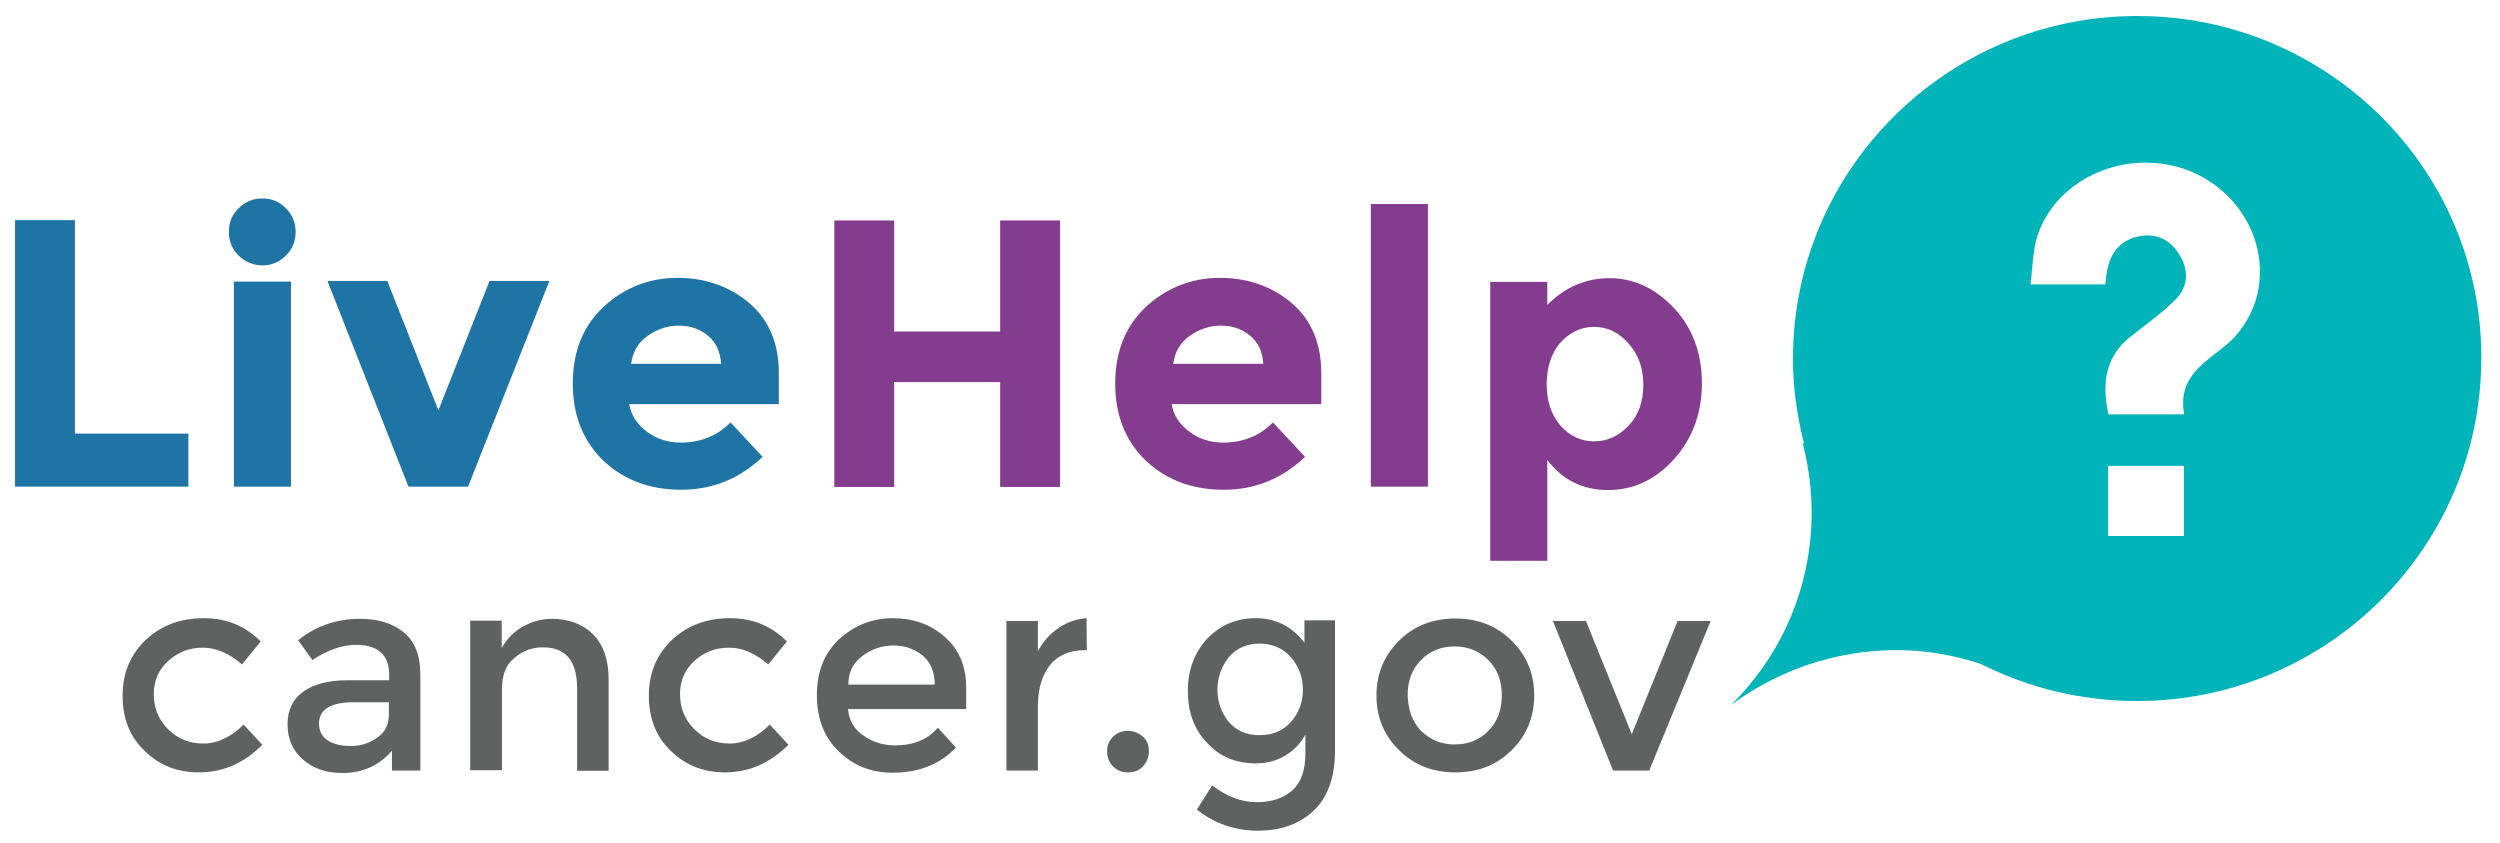 <?xml version="1.0" encoding="utf-8"?>
<svg viewBox="-1 -1 166 56" width="166" height="56" xmlns="http://www.w3.org/2000/svg">
  <g transform="matrix(0.207, 0, 0, 0.206, -1.5987211554602254e-14, -35.925)">
    <g id="Layer_5">
      <path fill="#00B4BA" d="M 680.8 174.7 C 619.8 174.7 570.3 224.2 570.3 285.2 C 570.3 294.5 571.6 303.5 573.8 312.3 L 573.5 312.6 C 575.7 321.5 576.8 330.9 576.1 340.7 C 574.6 362.8 565 382.4 550.4 396.8 C 566.8 384.6 587.5 377.8 609.6 379.3 C 617 379.9 624.1 381.4 630.7 383.6 C 645.7 391.2 662.7 395.5 680.6 395.5 C 741.6 395.5 791.1 346 791.1 285 C 791.3 224.2 741.8 174.7 680.8 174.7 Z M 695.7 342.3 C 687.5 342.3 679.7 342.3 671.4 342.3 C 671.4 334.8 671.4 327.6 671.4 319.7 C 679.3 319.7 687.2 319.7 695.7 319.7 C 695.7 327.5 695.7 334.6 695.7 342.3 Z M 719.2 264.7 C 717.9 270.1 714.5 276.1 710.3 279.8 C 703.2 286.2 693.5 290.4 695.8 303.1 C 686.8 303.1 679.3 303.1 671.5 303.1 C 669.3 293 670.5 284.3 678.9 277.8 C 683.8 273.9 688.9 270.3 693.2 265.9 C 697 261.9 697.4 256.7 694.3 251.7 C 691.4 246.8 686.8 244.6 681.4 245.7 C 676 246.7 672.5 250.3 671.3 255.8 C 670.9 257.3 670.7 259 670.5 261.2 C 663 261.2 655.5 261.2 646.5 261.2 C 647.2 255.8 647.2 250.5 648.7 245.6 C 654.5 228 674.8 218.1 693.9 223.4 C 711.8 228.5 723.5 246.5 719.2 264.7 Z"/>
      <path fill="#00B4BA" d="M 539.8 406 C 539.9 405.9 540.1 405.7 540.2 405.6 C 540.1 405.8 539.9 405.9 539.8 406 L 539.8 406 Z"/>
    </g>
    <g id="LiveHelp">
      <path fill="#1F74A6" d="M 0 326.4 L 0 240.5 L 19.2 240.5 L 19.2 309.3 L 55.6 309.3 L 55.6 326.4 L 0 326.4 L 0 326.4 Z"/>
      <path fill="#1F74A6" d="M 71.7 251.9 C 69.6 249.8 68.6 247.3 68.6 244.3 C 68.6 241.2 69.6 238.7 71.7 236.7 C 73.8 234.6 76.3 233.5 79.3 233.5 C 82.4 233.5 84.9 234.6 86.9 236.7 C 89 238.8 90 241.3 90 244.3 C 90 247.4 88.9 249.9 86.9 251.9 C 84.8 254 82.3 255.1 79.3 255.1 C 76.4 255 73.8 254 71.7 251.9 Z M 88.6 326.4 L 70.2 326.4 L 70.2 260.3 L 88.5 260.3 L 88.5 326.4 L 88.6 326.4 Z"/>
      <path fill="#1F74A6" d="M 126.2 326.4 L 100.2 260.1 L 119.4 260.1 L 135.8 301.8 L 152.2 260.1 L 171.4 260.1 L 145.3 326.4 L 126.2 326.4 Z"/>
      <path fill="#1F74A6" d="M 239.8 316.8 C 232.3 323.9 223.7 327.4 213.7 327.4 C 203.7 327.4 195.4 324.3 188.8 318.1 C 182.3 311.8 178.9 303.6 178.9 293.2 C 178.9 282.8 182.2 274.6 188.9 268.3 C 195.6 262.2 203.5 259.1 212.5 259.1 C 221.5 259.1 229.3 261.9 235.6 267.3 C 242 272.9 245 280.4 245 289.9 L 245 299.8 L 197 299.8 C 197.6 303.4 199.5 306.3 202.7 308.7 C 205.9 311.1 209.5 312.2 213.5 312.2 C 219.9 312.2 225.3 310 229.5 305.7 L 239.8 316.8 Z M 222.2 277.7 C 219.7 275.6 216.6 274.5 212.9 274.5 C 209.3 274.5 206 275.6 202.9 277.8 C 199.8 280 198.2 282.9 197.6 286.8 L 226.5 286.8 C 226.2 282.8 224.7 279.7 222.2 277.7 Z"/>
      <path fill="#833C8E" d="M 316 240.6 L 335.2 240.6 L 335.2 326.5 L 316 326.5 L 316 292.7 L 282 292.7 L 282 326.5 L 262.8 326.5 L 262.8 240.6 L 282 240.6 L 282 276.4 L 316 276.4 L 316 240.6 Z"/>
      <path fill="#833C8E" d="M 413.8 316.8 C 406.3 323.9 397.7 327.4 387.7 327.4 C 377.7 327.4 369.4 324.3 362.8 318.1 C 356.3 311.8 352.9 303.6 352.9 293.2 C 352.9 282.8 356.2 274.6 362.9 268.3 C 369.6 262.2 377.5 259.1 386.5 259.1 C 395.5 259.1 403.3 261.9 409.6 267.3 C 416 272.9 419 280.4 419 289.9 L 419 299.8 L 371 299.8 C 371.6 303.4 373.5 306.3 376.7 308.7 C 379.9 311.1 383.5 312.2 387.5 312.2 C 393.9 312.2 399.3 310 403.5 305.7 L 413.8 316.8 Z M 396.1 277.7 C 393.6 275.6 390.5 274.5 386.8 274.5 C 383.2 274.5 379.9 275.6 376.8 277.8 C 373.7 280 372.1 282.9 371.5 286.8 L 400.4 286.8 C 400.2 282.8 398.6 279.7 396.1 277.7 Z"/>
      <path fill="#833C8E" d="M 453.2 326.4 L 434.9 326.4 L 434.9 235.3 L 453.2 235.3 L 453.2 326.4 Z"/>
      <path fill="#833C8E" d="M 511.5 259.2 C 519.1 259.2 526.1 262.4 532.1 268.8 C 538.1 275.2 541.1 283.4 541.1 293.1 C 541.1 302.8 538 311 532.1 317.6 C 526.2 324.2 519 327.5 511 327.5 C 503 327.5 496.4 324.3 491.5 317.8 L 491.5 350.3 L 473.2 350.3 L 473.2 260.4 L 491.5 260.4 L 491.5 267.8 C 497.2 262.1 503.8 259.2 511.5 259.2 Z M 491.3 293.5 C 491.3 298.9 492.8 303.2 495.7 306.7 C 498.6 310 502.2 311.8 506.5 311.8 C 510.8 311.8 514.4 310.1 517.6 306.7 C 520.8 303.4 522.3 298.9 522.3 293.6 C 522.3 288.3 520.8 283.9 517.6 280.3 C 514.5 276.7 510.8 274.9 506.5 274.9 C 502.2 274.9 498.6 276.7 495.5 280.2 C 492.7 283.6 491.3 288.1 491.3 293.5 Z"/>
    </g>
    <g id="cancer.gov">
      <path fill="#606161" d="M 58.9 418.5 C 52.2 418.5 46.4 416.3 41.7 411.7 C 36.8 407.1 34.5 401.1 34.5 393.8 C 34.5 386.4 37 380.5 42 375.7 C 47 371.1 53.1 368.8 60.5 368.8 C 67.9 368.8 73.8 371.3 78.8 376.3 L 72.8 383.7 C 68.6 380.1 64.5 378.3 60.2 378.3 C 56 378.3 52.3 379.7 49.2 382.5 C 46.1 385.3 44.5 388.9 44.5 393.3 C 44.5 397.7 46 401.5 49.1 404.6 C 52.2 407.7 55.9 409.2 60.5 409.2 C 64.9 409.2 69.3 407.1 73.3 403.1 L 79.3 409.6 C 73.4 415.6 66.6 418.5 58.9 418.5 Z"/>
      <path fill="#606161" d="M 130.1 417.9 L 120.9 417.9 L 120.9 411.5 C 116.9 416.2 111.6 418.7 104.9 418.7 C 99.9 418.7 95.7 417.3 92.4 414.4 C 89.1 411.6 87.4 407.7 87.4 403 C 87.4 398.3 89.2 394.7 92.7 392.3 C 96.2 389.9 100.9 388.8 106.9 388.8 L 120 388.8 L 120 387 C 120 380.6 116.4 377.4 109.3 377.4 C 104.9 377.4 100.1 379.1 95.4 382.3 L 90.8 375.9 C 96.6 371.2 103.3 369 110.7 369 C 116.4 369 121 370.4 124.6 373.3 C 128.2 376.2 130 380.7 130 386.9 L 130 417.9 L 130.1 417.9 Z M 119.9 399.9 L 119.9 395.9 L 108.5 395.9 C 101.1 395.9 97.5 398.3 97.5 402.8 C 97.5 405.2 98.5 407 100.3 408.2 C 102.1 409.4 104.6 410 107.8 410 C 111 410 113.9 409 116.3 407.2 C 118.8 405.5 119.9 403 119.9 399.9 Z"/>
      <path fill="#606161" d="M 156.2 391.7 L 156.2 417.8 L 146 417.8 L 146 369.6 L 156.1 369.6 L 156.1 378.4 C 157.8 375.5 160 373.1 162.9 371.5 C 165.8 369.9 168.9 369 172.2 369 C 177.6 369 182.1 370.7 185.4 374 C 188.7 377.3 190.4 382.2 190.4 388.5 L 190.4 418 L 180.3 418 L 180.3 391.5 C 180.3 382.6 176.7 378.2 169.3 378.2 C 165.8 378.2 162.8 379.3 160.1 381.7 C 157.4 383.8 156.2 387.3 156.2 391.7 Z"/>
      <path fill="#606161" d="M 227.7 418.5 C 221 418.5 215.2 416.3 210.5 411.7 C 205.6 407.1 203.3 401.1 203.3 393.8 C 203.3 386.4 205.8 380.5 210.8 375.7 C 215.8 371.1 221.9 368.8 229.3 368.8 C 236.7 368.8 242.6 371.3 247.6 376.3 L 241.6 383.7 C 237.4 380.1 233.3 378.3 229 378.3 C 224.8 378.3 221.1 379.7 218 382.5 C 214.9 385.3 213.3 388.9 213.3 393.3 C 213.3 397.7 214.8 401.5 217.9 404.6 C 221 407.7 224.7 409.2 229.3 409.2 C 233.7 409.2 238.1 407.1 242.1 403.1 L 248.1 409.6 C 242 415.6 235.4 418.5 227.7 418.5 Z"/>
      <path fill="#606161" d="M 305 398.1 L 267.2 398.1 C 267.5 401.6 269 404.5 272.1 406.6 C 275 408.7 278.5 409.8 282.2 409.8 C 288.2 409.8 292.8 407.9 296 404.1 L 301.8 410.5 C 296.7 415.9 289.9 418.6 281.5 418.6 C 274.7 418.6 269 416.4 264.3 411.8 C 259.6 407.4 257.2 401.2 257.2 393.6 C 257.2 386 259.6 380 264.4 375.5 C 269.3 371.1 275 368.8 281.5 368.8 C 288 368.8 293.6 370.7 298.2 374.8 C 302.8 378.9 305.1 384.2 305.1 391.2 L 305.1 398.1 L 305 398.1 Z M 267.3 390.2 L 295 390.2 C 295 386.2 293.7 383 291.2 380.9 C 288.7 378.8 285.5 377.6 281.9 377.6 C 278.1 377.6 274.8 378.7 271.9 380.9 C 268.7 383.3 267.3 386.3 267.3 390.2 Z"/>
      <path fill="#606161" d="M 343.2 379.1 C 338.2 379.1 334.4 380.8 331.9 384 C 329.4 387.3 328.1 391.6 328.1 397.2 L 328.1 417.9 L 318 417.9 L 318 369.7 L 328.1 369.7 L 328.1 379.4 C 329.8 376.3 332 373.8 334.8 371.9 C 337.6 370 340.6 369 343.7 368.8 L 343.8 379.1 C 343.6 379.1 343.5 379.1 343.2 379.1 Z"/>
      <path fill="#606161" d="M 352.2 416.6 C 350.9 415.2 350.3 413.7 350.3 411.7 C 350.3 409.7 351 408.2 352.2 407 C 353.4 405.8 355.1 405.1 356.9 405.1 C 358.7 405.1 360.4 405.8 361.8 407 C 363.2 408.2 363.7 409.9 363.7 411.7 C 363.7 413.5 363 415.2 361.8 416.6 C 360.4 418 358.9 418.5 356.9 418.5 C 355.1 418.5 353.5 417.9 352.2 416.6 Z"/>
      <path fill="#606161" d="M 423.4 369.6 L 423.4 411.7 C 423.4 420.2 421 426.6 416.5 430.9 C 411.9 435.2 405.9 437.3 398.7 437.3 C 391.5 437.3 384.9 435.1 379.1 430.5 L 384 422.7 C 388.7 426.3 393.4 428.1 398.3 428.1 C 403.2 428.1 406.9 426.8 409.7 424.3 C 412.5 421.8 413.9 417.9 413.9 412.4 L 413.9 406.3 C 412.4 409.1 410.3 411.4 407.4 413.1 C 404.6 414.8 401.4 415.6 398 415.6 C 391.6 415.6 386.3 413.4 382.3 408.9 C 378.1 404.5 376.2 398.9 376.2 392.2 C 376.2 385.5 378.3 380 382.3 375.5 C 386.5 371.1 391.6 368.8 398 368.8 C 404.4 368.8 409.5 371.4 413.6 376.7 L 413.6 369.5 L 423.4 369.5 Z M 385.7 391.9 C 385.7 395.9 387 399.3 389.3 402.2 C 391.8 405.1 395 406.5 399.2 406.5 C 403.4 406.5 406.7 405.1 409.2 402.3 C 411.7 399.5 413.1 396 413.1 391.9 C 413.1 387.8 411.8 384.3 409.2 381.3 C 406.6 378.4 403.2 377 399.2 377 C 395 377 391.8 378.5 389.3 381.4 C 387 384.4 385.7 387.8 385.7 391.9 Z"/>
      <path fill="#606161" d="M 480.1 411.3 C 475.2 416.2 469.3 418.5 462 418.5 C 454.7 418.5 448.7 416.1 443.9 411.3 C 439 406.4 436.7 400.6 436.7 393.7 C 436.7 386.8 439.1 380.9 443.9 376.1 C 448.7 371.3 454.7 368.9 462 368.9 C 469.3 368.9 475.3 371.3 480.1 376.1 C 485 381 487.3 386.8 487.3 393.7 C 487.3 400.6 484.9 406.6 480.1 411.3 Z M 451 405.1 C 453.9 408 457.5 409.5 461.8 409.5 C 466.1 409.5 469.9 408 472.6 405.1 C 475.5 402.2 476.9 398.4 476.9 393.7 C 476.9 389 475.5 385.2 472.6 382.3 C 469.7 379.4 466.1 377.9 461.8 377.9 C 457.5 377.9 453.7 379.4 451 382.3 C 448.1 385.2 446.7 389 446.7 393.7 C 446.9 398.4 448.2 402.2 451 405.1 Z"/>
      <path fill="#606161" d="M 512.6 417.9 L 493.3 369.7 L 503.9 369.7 L 518.6 406.2 L 533.3 369.7 L 543.9 369.7 L 524.2 417.9 L 512.6 417.9 Z"/>
    </g>
  </g>
</svg>